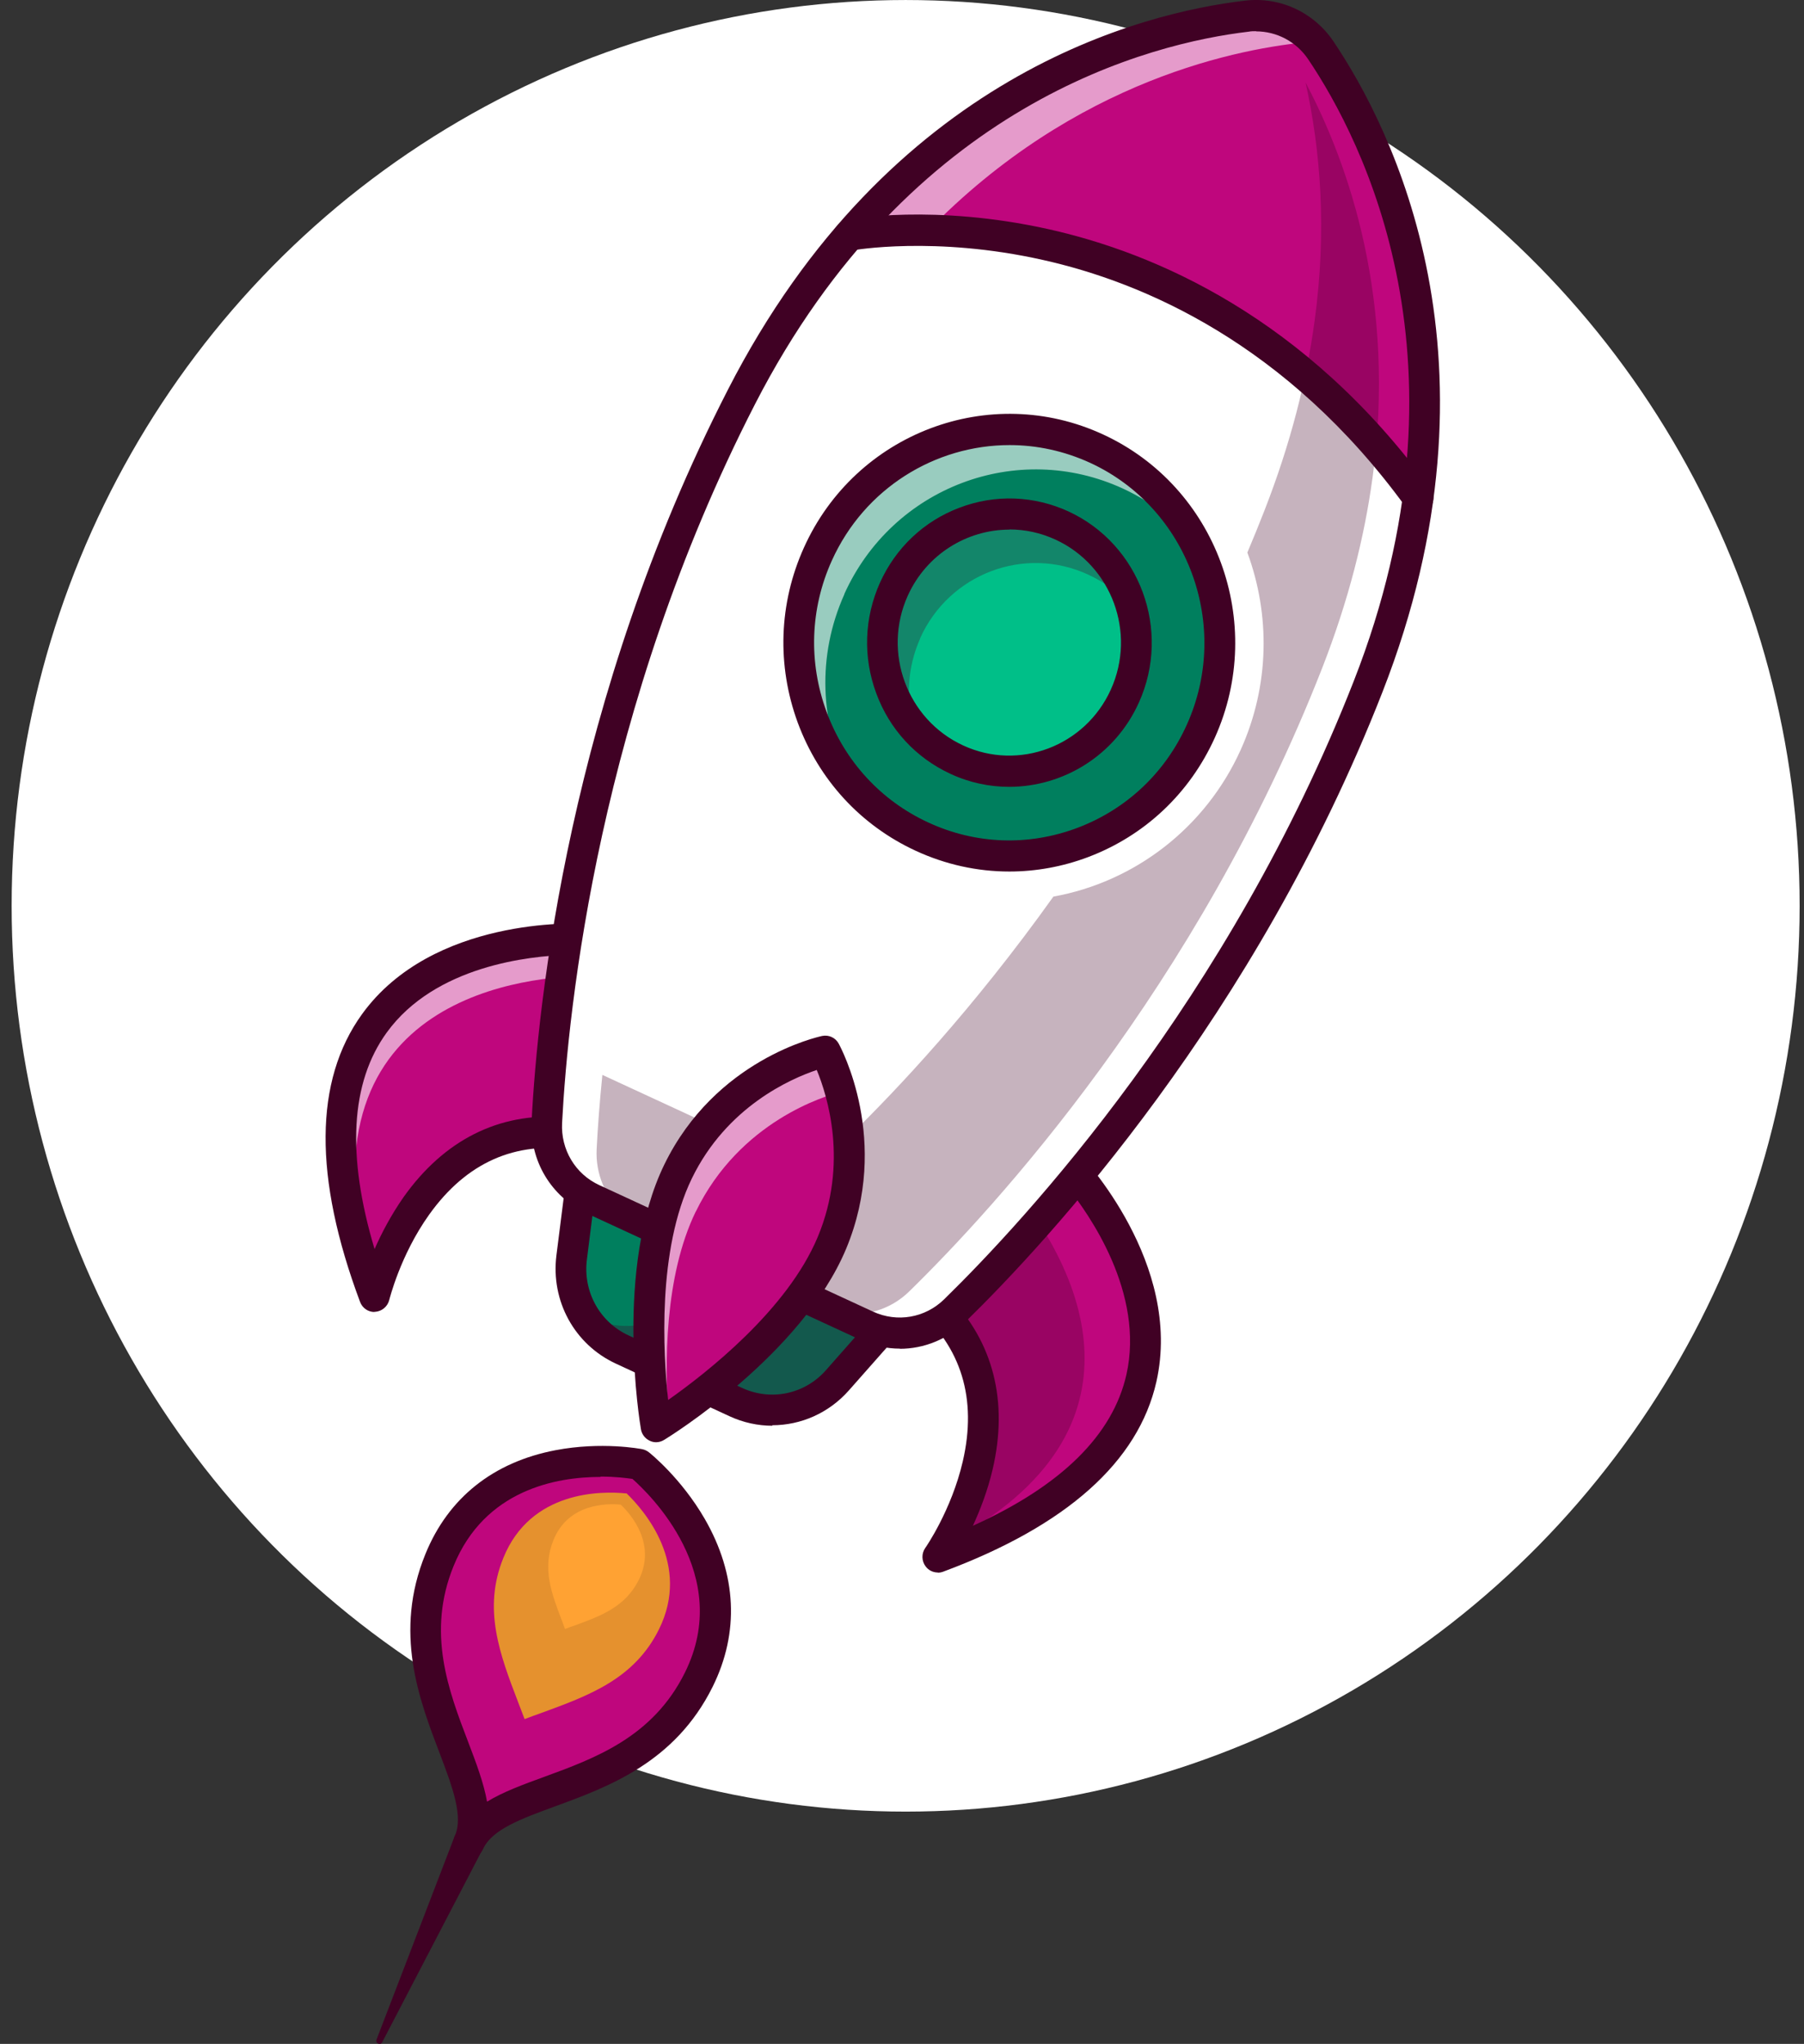 <svg width="113" height="128" viewBox="0 0 113 128" fill="none" xmlns="http://www.w3.org/2000/svg">
<rect x="0" y="0" width="113" height="128" fill="#333333" stroke="none"/>
<ellipse cx="56.728" cy="56.727" rx="55.999" ry="56.726" fill="white"/>
<path d="M40.409 91.893C40.409 91.893 47.505 97.641 43.758 105.199C40.021 112.747 31.087 111.558 29.352 115.404C31.077 111.568 24.338 105.509 27.524 97.703C30.71 89.897 39.644 91.552 39.644 91.552" fill="#BF067D"/>
<path d="M39.221 93.526C37.689 93.371 33.248 93.33 31.532 97.559C30.225 100.764 31.308 103.607 32.461 106.616C32.594 106.967 32.727 107.308 32.86 107.66C33.207 107.525 33.554 107.401 33.901 107.277C36.903 106.181 39.731 105.148 41.273 102.046C43.294 97.972 40.374 94.612 39.241 93.516L39.221 93.526Z" fill="#E5912E"/>
<path d="M38.893 94.23C38.046 94.147 35.605 94.126 34.666 96.453C33.951 98.21 34.544 99.782 35.176 101.436C35.248 101.622 35.319 101.819 35.391 102.015C35.585 101.943 35.769 101.87 35.963 101.808C37.617 101.209 39.169 100.64 40.016 98.934C41.129 96.691 39.526 94.84 38.893 94.24V94.23Z" fill="#FFA233"/>
<path d="M29.354 116.376C29.221 116.376 29.089 116.345 28.956 116.283C28.599 116.117 28.394 115.766 28.394 115.394C28.394 115.259 28.425 115.125 28.486 114.991C29.038 113.76 28.343 111.92 27.537 109.79C26.25 106.419 24.647 102.222 26.648 97.321C28.078 93.806 30.896 91.562 34.806 90.818C37.686 90.27 40.126 90.735 40.228 90.756C40.381 90.787 40.514 90.849 40.636 90.942C40.718 91.004 42.668 92.565 44.149 95.129C46.15 98.603 46.324 102.232 44.639 105.634C42.291 110.369 38.114 111.899 34.755 113.129C32.642 113.905 30.814 114.567 30.253 115.807C30.089 116.169 29.742 116.376 29.375 116.376H29.354ZM37.614 92.493C34.878 92.493 30.365 93.278 28.415 98.065C26.71 102.242 28.098 105.882 29.324 109.087C29.834 110.421 30.304 111.672 30.508 112.83C31.509 112.22 32.744 111.765 34.081 111.279C37.277 110.11 40.902 108.787 42.903 104.744C45.946 98.613 40.667 93.547 39.615 92.617C39.258 92.565 38.543 92.472 37.624 92.472L37.614 92.493Z" fill="#400124"/>
<path d="M30.233 115.807L23.943 127.893C23.831 128.11 23.494 127.966 23.586 127.728L28.477 115C29.018 113.749 30.805 114.576 30.233 115.807Z" fill="#400124"/>
<path d="M36.508 58.828C36.508 58.828 14.617 57.608 23.439 81.192C23.439 81.192 26.206 69.519 36.13 71.049L36.508 58.828Z" fill="#BF067D"/>
<g opacity="0.6">
<path d="M36.452 61.113L36.523 58.828C36.523 58.828 14.633 57.608 23.454 81.192C23.454 81.192 23.465 81.14 23.485 81.057C17.869 62.736 32.531 61.206 36.452 61.123V61.113Z" fill="white"/>
</g>
<path d="M23.453 82.164C23.055 82.164 22.697 81.916 22.554 81.533C19.634 73.727 19.675 67.668 22.677 63.512C27.098 57.402 36.185 57.826 36.573 57.846C37.094 57.877 37.502 58.322 37.482 58.849L37.104 71.07C37.104 71.349 36.971 71.608 36.757 71.794C36.542 71.969 36.267 72.052 35.991 72.011C32.275 71.442 29.211 72.807 26.884 76.064C25.066 78.607 24.392 81.388 24.382 81.409C24.28 81.823 23.923 82.122 23.504 82.153C23.483 82.153 23.463 82.153 23.443 82.153L23.453 82.164ZM35.521 59.8C33.214 59.873 27.261 60.462 24.219 64.67C21.952 67.803 21.707 72.362 23.463 78.225C23.892 77.242 24.494 76.095 25.28 74.968C27.813 71.401 31.223 69.684 35.205 69.953L35.521 59.79V59.8Z" fill="#400124"/>
<path d="M66.865 72.848C66.865 72.848 82.119 88.791 58.748 97.497C58.748 97.497 65.64 87.737 57.992 81.14L66.865 72.848Z" fill="#BF067D"/>
<g opacity="0.3">
<path d="M59.274 96.67C60.724 94.178 64.318 86.579 58.008 81.141L64.205 75.34C67.013 79.073 72.976 89.453 59.274 96.67Z" fill="#400124"/>
</g>
<path d="M58.745 98.479C58.449 98.479 58.163 98.345 57.979 98.096C57.724 97.755 57.713 97.29 57.958 96.939C57.979 96.918 59.602 94.571 60.307 91.521C61.215 87.602 60.225 84.356 57.366 81.895C57.152 81.719 57.029 81.451 57.029 81.171C57.029 80.892 57.131 80.623 57.336 80.437L66.208 72.145C66.596 71.783 67.188 71.804 67.556 72.187C67.821 72.466 74.101 79.135 72.436 86.527C71.303 91.541 66.811 95.553 59.081 98.427C58.969 98.469 58.857 98.489 58.745 98.489V98.479ZM59.408 81.151C62.216 84.015 63.176 87.757 62.175 92.027C61.859 93.371 61.389 94.581 60.94 95.553C66.474 93.051 69.7 89.877 70.558 86.082C71.701 80.996 68.25 76.053 66.79 74.254L59.419 81.151H59.408Z" fill="#400124"/>
<path d="M47.957 74.12L58.882 79.165L52.46 86.434C50.857 88.254 48.273 88.802 46.078 87.788L42.525 86.144L38.972 84.5C36.777 83.487 35.501 81.151 35.807 78.731L37.032 69.054L47.957 74.099" fill="#007F5E"/>
<g opacity="0.3">
<path d="M49.111 74.658L43.362 81.182C41.76 83.001 39.176 83.549 36.981 82.536L36.562 82.34C37.124 83.27 37.941 84.035 38.972 84.511L42.525 86.155L46.078 87.799C48.273 88.812 50.857 88.264 52.46 86.444L58.882 79.176L49.111 74.658Z" fill="#400124"/>
</g>
<path d="M48.382 89.288C47.473 89.288 46.554 89.091 45.686 88.688L38.58 85.4C35.987 84.201 34.496 81.482 34.853 78.618L36.078 68.94C36.119 68.63 36.303 68.361 36.569 68.206C36.834 68.051 37.161 68.041 37.437 68.175L48.361 73.221C48.361 73.221 48.361 73.221 48.371 73.221L59.286 78.266C59.562 78.39 59.766 78.649 59.827 78.948C59.889 79.248 59.807 79.569 59.603 79.796L53.181 87.065C51.925 88.492 50.169 89.257 48.371 89.257L48.382 89.288ZM37.814 70.512L36.763 78.876C36.507 80.882 37.559 82.795 39.376 83.632L46.483 86.92C48.3 87.757 50.414 87.313 51.741 85.803L57.285 79.517L47.544 75.02C47.544 75.02 47.544 75.02 47.534 75.02L37.804 70.522L37.814 70.512Z" fill="#400124"/>
<path d="M59.814 82.071C58.344 83.508 56.159 83.89 54.301 83.032L37.158 75.112C35.3 74.254 34.156 72.331 34.258 70.263C34.646 62.726 36.627 44.002 46.439 24.865C48.501 20.843 50.799 17.503 53.208 14.712C62.357 4.114 73.067 1.602 78.101 1.012C79.918 0.795 81.705 1.622 82.736 3.152C85.595 7.381 90.731 17.234 88.832 31.171C88.331 34.842 87.341 38.791 85.697 43.01C77.856 63.057 65.175 76.839 59.814 82.081V82.071Z" fill="white"/>
<path d="M88.834 31.171C74.019 10.793 53.211 14.712 53.211 14.712C62.359 4.114 73.07 1.602 78.103 1.012C79.921 0.795 81.707 1.622 82.739 3.152C85.598 7.381 90.733 17.234 88.834 31.171Z" fill="#BF067D"/>
<g opacity="0.6">
<path d="M82.401 2.708C82.013 2.656 81.615 2.656 81.227 2.708C76.204 3.297 65.483 5.82 56.335 16.407C53.925 19.199 51.628 22.538 49.565 26.56C41.387 42.513 38.651 58.177 37.742 67.317C37.558 69.147 37.456 70.708 37.385 71.959C37.303 73.51 37.926 74.968 39.028 75.971L37.803 75.402L37.16 75.102C35.302 74.244 34.158 72.321 34.26 70.253C34.648 62.716 36.629 43.992 46.441 24.854C48.503 20.832 50.801 17.493 53.21 14.701C62.359 4.124 73.079 1.602 78.103 1.012C79.736 0.816 81.35 1.467 82.401 2.718V2.708Z" fill="white"/>
</g>
<g opacity="0.3">
<path d="M85.965 29.972C85.464 33.642 84.474 37.592 82.83 41.81C74.989 61.857 62.307 75.639 56.947 80.881C55.742 82.06 54.058 82.525 52.455 82.184L39.018 75.97C37.916 74.967 37.293 73.499 37.374 71.959C37.436 70.708 37.548 69.146 37.732 67.316L47.819 71.979C49.678 72.837 51.862 72.455 53.333 71.028C56.13 68.288 60.929 63.232 65.983 56.15C71.088 55.23 75.519 51.828 77.715 46.959C79.542 42.906 79.563 38.481 78.133 34.603C78.501 33.735 78.858 32.856 79.205 31.967C80.849 27.759 81.84 23.809 82.34 20.129C83.126 14.422 82.718 9.397 81.778 5.168C84.494 10.296 87.486 18.836 85.965 29.992V29.972Z" fill="#400124"/>
</g>
<path d="M88.836 32.154C88.54 32.154 88.244 32.019 88.06 31.761C80.606 21.504 71.591 17.679 65.342 16.283C58.542 14.753 53.437 15.673 53.386 15.683C52.865 15.776 52.365 15.435 52.263 14.898C52.171 14.37 52.508 13.864 53.029 13.76C53.254 13.719 58.502 12.757 65.669 14.35C72.265 15.818 81.781 19.829 89.602 30.603C89.918 31.037 89.826 31.647 89.397 31.967C89.224 32.092 89.03 32.154 88.826 32.154H88.836Z" fill="#400124"/>
<path d="M56.375 84.459C55.538 84.459 54.7 84.283 53.904 83.911L36.761 75.991C34.525 74.957 33.167 72.693 33.3 70.201C33.678 62.892 35.638 43.816 45.593 24.41C55.701 4.662 71.619 0.785 77.99 0.04C80.175 -0.218 82.299 0.764 83.534 2.605C87.148 7.971 94.683 22.683 86.587 43.361C78.633 63.688 65.676 77.697 60.479 82.774C59.346 83.88 57.866 84.469 56.365 84.469L56.375 84.459ZM78.674 1.953C78.521 1.953 78.368 1.953 78.214 1.984C72.15 2.698 56.998 6.399 47.288 25.32C37.507 44.385 35.587 63.14 35.209 70.315C35.117 71.99 36.036 73.531 37.547 74.223L54.69 82.143C56.201 82.836 57.947 82.536 59.142 81.368C64.247 76.374 76.979 62.623 84.8 42.648C92.56 22.828 85.382 8.818 81.941 3.711C81.196 2.605 79.971 1.964 78.674 1.964V1.953Z" fill="#400124"/>
<path d="M51.691 65.838C51.691 65.838 54.784 71.421 52.109 77.832C49.434 84.242 41.092 89.35 41.092 89.35C41.092 89.35 39.438 79.631 42.461 73.386C45.483 67.141 51.68 65.849 51.68 65.849L51.691 65.838Z" fill="#BF067D"/>
<g opacity="0.6">
<path d="M43.579 75.888C46.346 70.191 51.737 68.62 52.656 68.382C52.227 66.8 51.696 65.838 51.696 65.838C51.696 65.838 45.509 67.131 42.476 73.376C39.444 79.62 41.108 89.339 41.108 89.339C41.108 89.339 41.394 89.163 41.874 88.843C41.629 85.472 41.608 79.941 43.579 75.878V75.888Z" fill="white"/>
</g>
<path d="M41.096 90.321C40.963 90.321 40.821 90.29 40.698 90.228C40.412 90.094 40.198 89.825 40.147 89.504C40.075 89.091 38.472 79.393 41.607 72.941C44.813 66.345 51.225 64.939 51.5 64.877C51.909 64.794 52.327 64.98 52.532 65.352C52.664 65.6 55.819 71.432 53.001 78.204C50.234 84.831 41.954 89.959 41.596 90.177C41.443 90.269 41.27 90.321 41.096 90.321ZM51.163 67.007C49.53 67.555 45.517 69.302 43.332 73.81C41.168 78.276 41.535 84.769 41.852 87.674C44.221 86.01 49.315 82.04 51.225 77.459C53.154 72.838 51.827 68.619 51.163 67.017V67.007Z" fill="#400124"/>
<path d="M76.406 40.389C76.482 33.018 70.642 26.98 63.363 26.903C56.084 26.825 50.12 32.739 50.044 40.11C49.968 47.481 55.807 53.52 63.087 53.597C70.366 53.674 76.329 47.761 76.406 40.389Z" fill="#007F5E"/>
<g opacity="0.6">
<path d="M52.883 37.21C55.905 30.5 63.726 27.543 70.352 30.604C72.18 31.451 73.721 32.661 74.947 34.119C73.64 31.545 71.506 29.384 68.708 28.091C62.082 25.031 54.261 27.988 51.239 34.698C49.054 39.557 49.983 45.047 53.168 48.873C51.382 45.358 51.147 41.088 52.893 37.21H52.883Z" fill="white"/>
</g>
<path d="M63.221 54.58C61.22 54.58 59.229 54.145 57.351 53.277C53.91 51.685 51.296 48.841 49.969 45.254C48.652 41.666 48.784 37.779 50.357 34.294C53.593 27.109 62.006 23.924 69.103 27.212C76.199 30.489 79.333 39.009 76.097 46.195C74.524 49.679 71.716 52.326 68.173 53.67C66.56 54.28 64.886 54.58 63.221 54.58ZM63.242 27.874C58.596 27.874 54.155 30.562 52.103 35.111C50.745 38.12 50.632 41.48 51.776 44.582C52.919 47.683 55.186 50.144 58.147 51.509C61.118 52.884 64.436 52.998 67.499 51.84C70.563 50.682 72.993 48.386 74.34 45.388C77.138 39.185 74.422 31.823 68.296 28.99C66.652 28.236 64.937 27.874 63.242 27.874Z" fill="#400124"/>
<path d="M63.227 48.304C67.62 48.304 71.181 44.698 71.181 40.25C71.181 35.802 67.62 32.196 63.227 32.196C58.834 32.196 55.273 35.802 55.273 40.25C55.273 44.698 58.834 48.304 63.227 48.304Z" fill="#00BF88"/>
<g opacity="0.3">
<path d="M57.635 39.971C59.453 35.928 64.18 34.139 68.172 35.99C69.234 36.476 70.132 37.179 70.858 38.016C70.235 35.835 68.713 33.932 66.528 32.93C62.536 31.089 57.809 32.878 55.992 36.91C54.654 39.877 55.256 43.248 57.247 45.554C56.737 43.765 56.829 41.79 57.645 39.971H57.635Z" fill="#400124"/>
</g>
<path d="M63.214 49.276C61.978 49.276 60.722 49.017 59.528 48.459C57.363 47.456 55.709 45.667 54.882 43.403C54.045 41.139 54.137 38.689 55.117 36.497C56.107 34.305 57.874 32.63 60.11 31.792C62.346 30.945 64.766 31.038 66.93 32.03C71.402 34.098 73.383 39.464 71.341 43.992C69.85 47.311 66.603 49.276 63.214 49.276ZM63.234 33.167C60.579 33.167 58.037 34.708 56.863 37.303C55.26 40.849 56.812 45.057 60.324 46.681C63.826 48.304 67.982 46.732 69.585 43.176C71.188 39.629 69.636 35.421 66.124 33.798C65.184 33.364 64.204 33.157 63.234 33.157V33.167Z" fill="#400124"/>
</svg>
